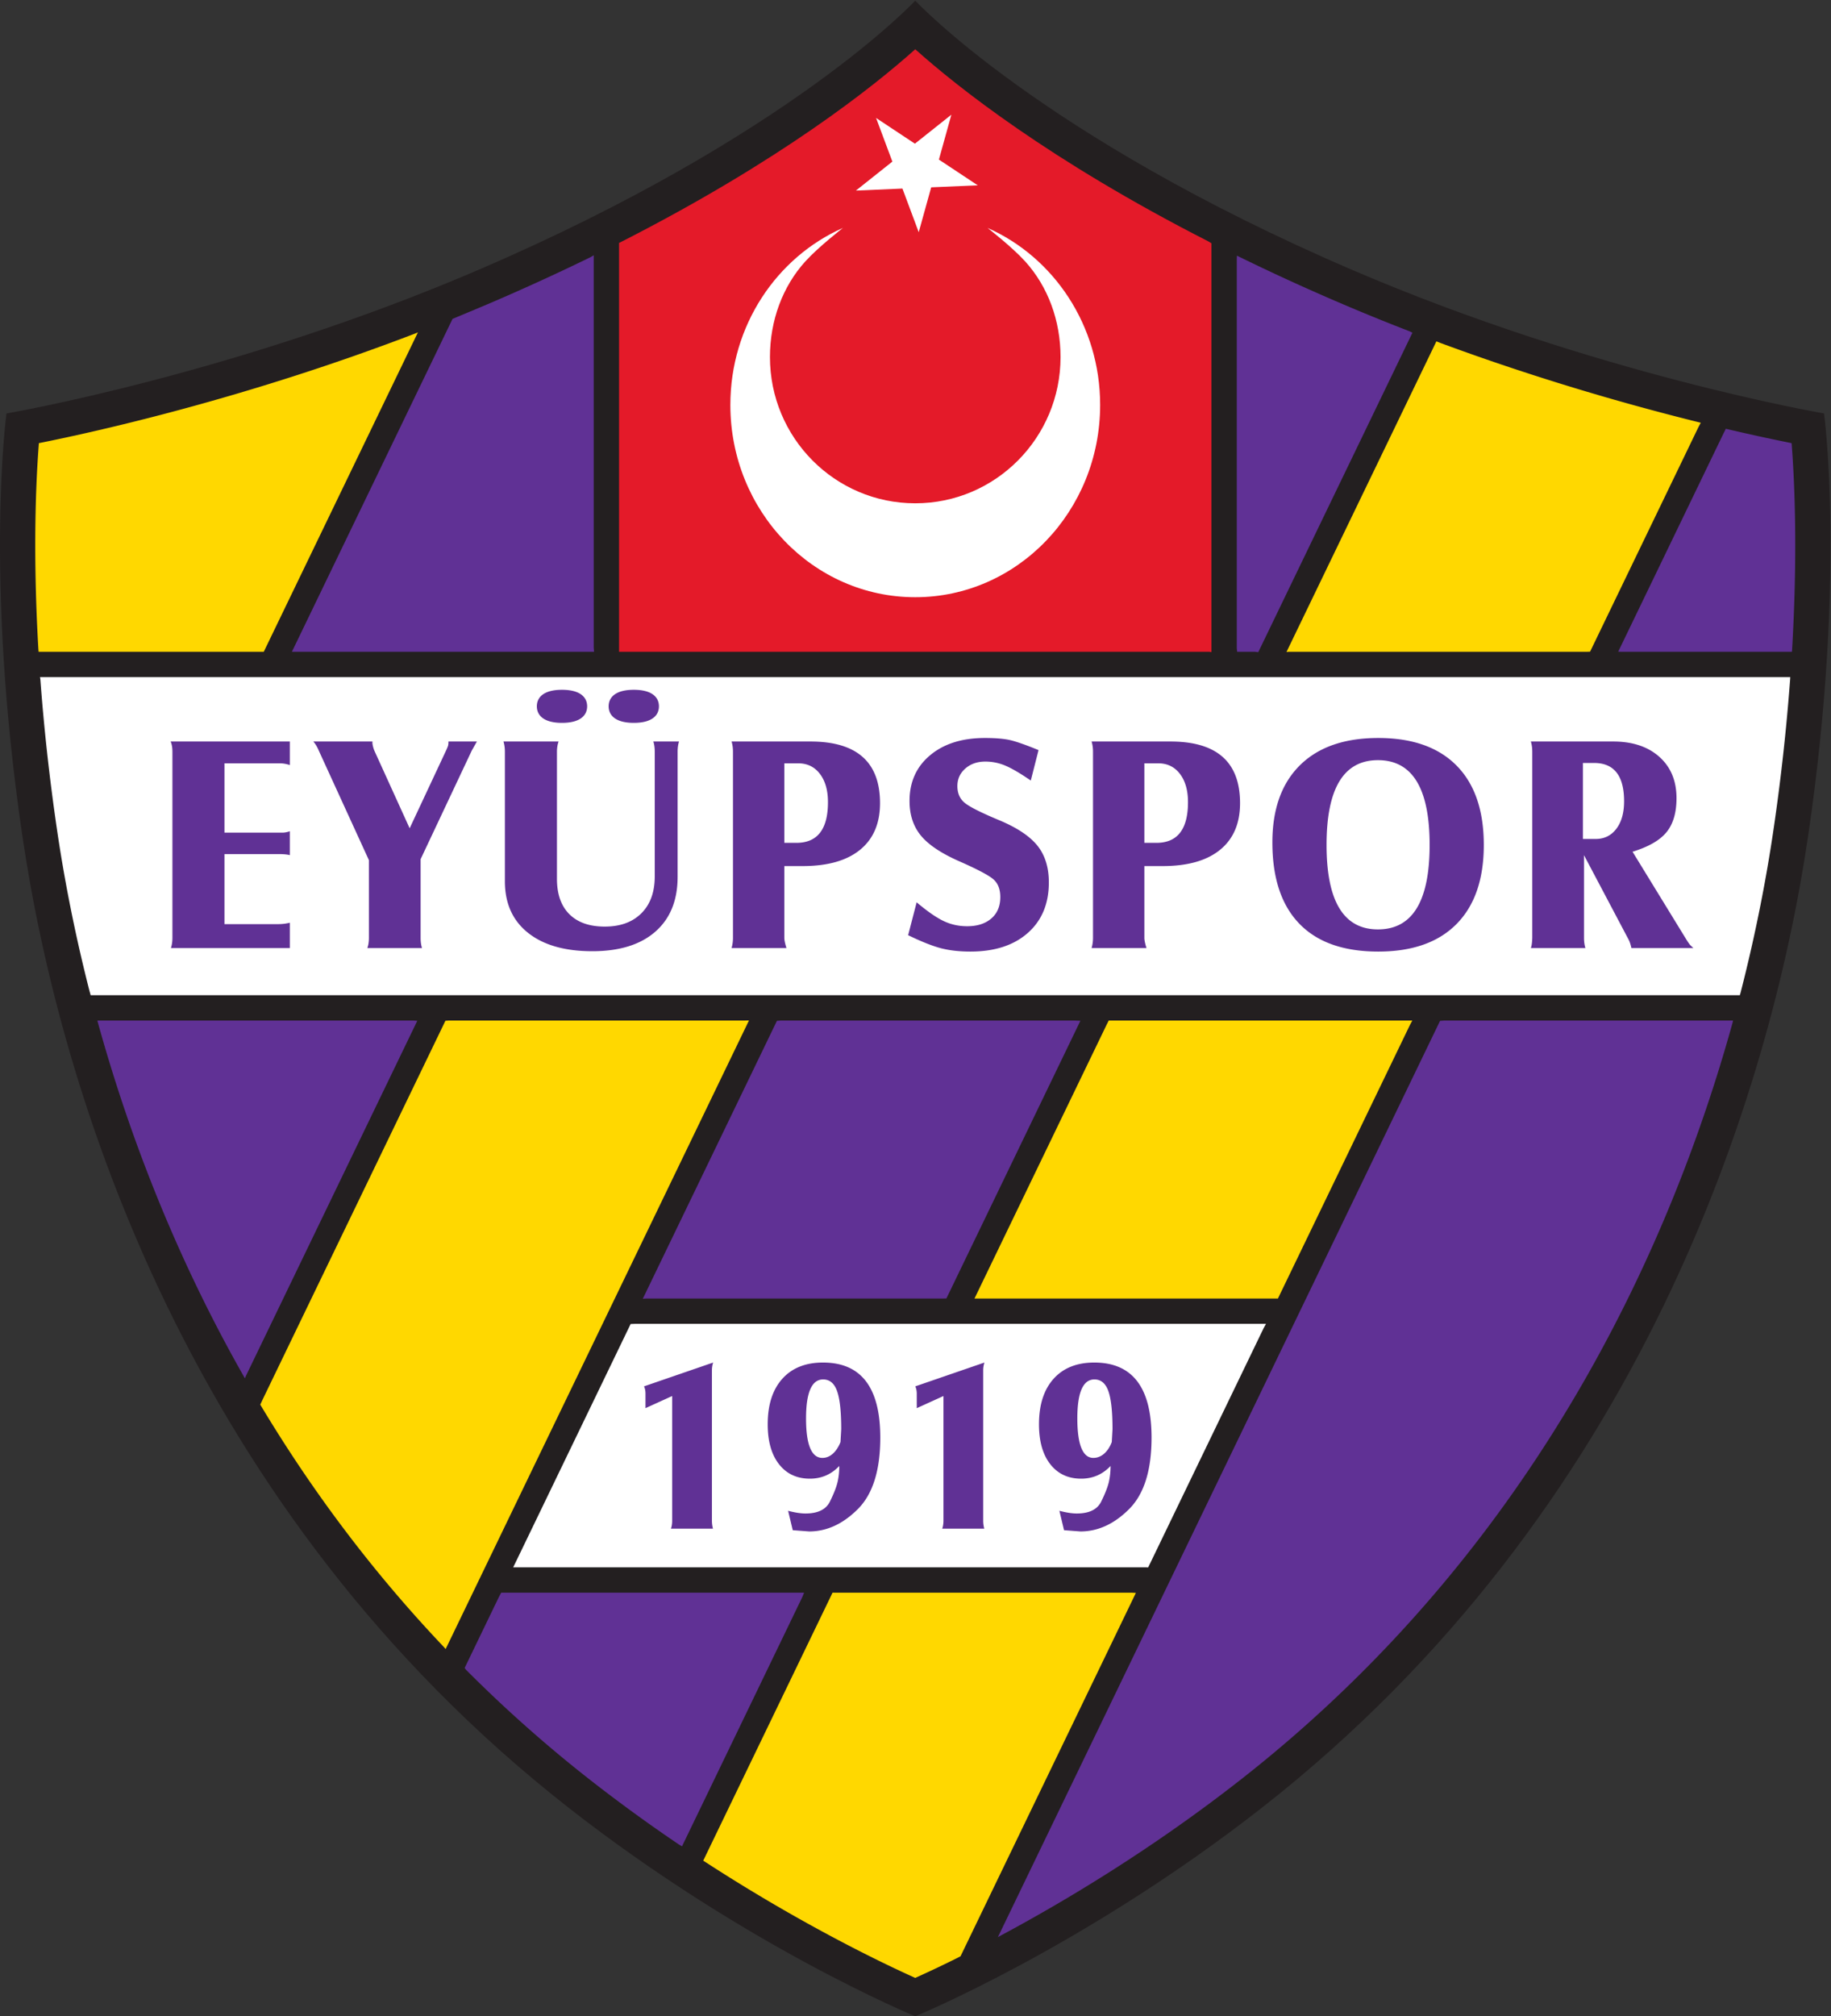 <svg xmlns="http://www.w3.org/2000/svg" viewBox="29.19 148.53 728.5 802.01"><rect x="29.19" y="148.53" width="728.5" height="802.01" fill="#333333" stroke="none"/><path d="M425.49 648.243c72.582-31.186 140.84-42.84 140.84-42.84s6.646-48.44-4.694-125.72-50.05-201.7-162.747-290.08c-53.2-41.721-103.81-62.51-103.81-62.51s-50.61 20.789-103.81 62.51c-112.7 88.38-151.407 212.8-162.748 290.08s-4.692 125.72-4.692 125.72 68.255 11.654 140.84 42.84c93.03 39.97 130.41 80.36 130.41 80.36s37.38-40.39 130.41-80.36" style="fill:#231f20;fill-opacity:1;fill-rule:nonzero;stroke:none" transform="matrix(1.333 0 0 -1.333 0 1120)"/><path d="M48.577 433.178c-4.667 18.287-7.699 34.618-9.666 48.03-2.389 16.281-3.962 31.279-4.96 44.784l-.112.73h522.41l-.03-.56a627 627 0 0 0-4.973-44.954c-1.994-13.589-5.08-30.173-9.85-48.753l-.198-.654H48.958zM399.049 332.415l-34.44-71.352-1.594.01h-187.95l.54 1.09 34.521 71.52 1.163.05h188.476z" style="fill:#fff;fill-opacity:1;fill-rule:nonzero;stroke:none" transform="matrix(1.333 0 0 -1.333 0 1120)"/><path d="M382.479 656.792c-47.363 24.163-75.06 46.242-87.4 57.294-12.363-11.072-40.138-33.21-87.654-57.423l-.756-.37v-122.01h176.189l.631-.105v122.01Z" style="fill:#e41a29;fill-opacity:1;fill-rule:nonzero;stroke:none" transform="matrix(1.333 0 0 -1.333 0 1120)"/><path d="m100.951 534.953 45.688 94.655-1.282-.525c-50.113-19.17-94.331-29.04-111.849-32.538-.505-6.376-1.087-16.692-1.087-30.413 0-8.9.245-19.222.916-30.812l.081-1.038h67.201zM442.752 422.96l-38.97-80.736-.448-.932H313.35l-.595-.018 39.5 81.837.574 1.13h90.615zM244.154 424.241H155.85l-1.009-.073L100.315 311.2l-.733-1.574c15.724-26.264 33.938-50.326 54.519-72.031l.82-.893 90.534 187.573zM528.876 601.396l-32.376-67.08-1.082-.034h-88.935l-.602-.066 44.746 92.707 1.107-.448c29.994-11.092 57.471-18.823 77.809-23.841zM270.397 253.517l-38.602-79.977.95-.61c28.895-18.728 53.122-30.242 62.334-34.38a368 368 0 0 1 12.473 5.914l1.043.547 52.338 108.435-1.28.067H271.56z" style="fill:#ffd800;fill-opacity:1;fill-rule:nonzero;stroke:none" transform="matrix(1.333 0 0 -1.333 0 1120)"/><path d="M72.828 507.508h35.574v-7.035a9.1 9.1 0 0 1-3.05.525H88.9v-20.685h17.283q1.016 0 2.218.42v-7.14q-1.11.315-3.236.315H88.901v-20.895h15.988a14.3 14.3 0 0 1 3.513.42v-7.56H72.919q.441 1.385.442 3.05v55.535q-.001 1.849-.533 3.05M132.005 472.116l-14.931 32.619q-.736 1.754-1.658 2.773h17.64v-.557q.184-1.3.647-2.321l10.467-23.018L155 504.736q.468 1.016.607 1.431.141.416.141 1.34h8.492l-1.528-2.703-15.272-32.412v-23.47q0-1.756.42-3.049h-16.318q.463 1.293.463 3.05zM256.004 470.338v-21.419q0-1.015.63-3.046h-16.38q.42 1.477.42 3.05v55.535q0 1.662-.42 3.05h23.54q20.77-.001 20.77-18.4 0-9.061-5.961-13.916-5.962-4.854-17.145-4.854zm0 6.93h3.601q9.42 0 9.42 12.144 0 5.281-2.402 8.434-2.401 3.151-6.462 3.152h-4.157zM292.956 449.709l2.54 9.814q4.715-3.988 7.998-5.564t7.074-1.576q4.535 0 7.215 2.313 2.682 2.313 2.683 6.386-.001 3.516-2.081 5.321-2.082 1.804-10.171 5.367-8.09 3.563-11.464 7.682-3.376 4.118-3.375 10.319-.001 8.515 6.156 13.65 6.156 5.137 16.337 5.137 4.815 0 7.59-.648 2.776-.65 8.419-2.962l-2.31-9.087q-4.734 3.248-7.614 4.454a15.2 15.2 0 0 1-5.941 1.208q-3.622 0-5.989-2.082t-2.368-5.226q-.002-3.237 2.229-5.041 2.228-1.804 10.214-5.134t11.422-7.584q3.435-4.255 3.435-11.007-.002-9.529-6.29-15.077-6.292-5.55-17.115-5.55-4.906 0-8.696.969-3.794.967-9.898 3.918M363.465 470.338v-21.419q0-1.015.629-3.046h-16.38q.42 1.477.42 3.05v55.535q0 1.662-.42 3.05h23.54q20.771-.001 20.77-18.4 0-9.061-5.962-13.916-5.96-4.854-17.145-4.854zm0 6.93h3.6q9.42 0 9.42 12.144 0 5.281-2.403 8.434-2.4 3.151-6.462 3.152h-4.155zM433.273 508.558q15.244 0 23.375-8.233 8.131-8.235 8.131-23.68 0-15.358-8.13-23.59-8.132-8.233-23.376-8.232-15.524 0-23.561 8.324t-8.037 24.237q0 14.893 8.222 23.033t23.376 8.14m-.092-6.614q-15.336 0-15.336-25.298 0-25.208 15.336-25.207 15.428-.001 15.428 25.207 0 25.298-15.428 25.298M494.683 473.593v-24.67q0-1.665.419-3.05h-16.275q.253.739.336 1.71.085.969.084 1.34v55.535q-.002 1.662-.42 3.05h24.551q8.674-.001 13.798-4.574 5.12-4.573 5.122-12.334 0-6.468-2.96-10.118-2.956-3.65-10.162-5.867l15.922-25.97q.746-1.2 1.073-1.618.325-.416 1.166-1.154h-18.501q-.372 1.755-1.017 2.864zm-.315 4.83h3.785q3.88 0 6.19 3.041 2.308 3.044 2.31 8.207-.001 11.431-8.96 11.432h-3.325zM216.904 507.508h7.66q-.415-1.388-.415-3.05v-37.346q0-10.538-6.664-16.362-6.666-5.822-18.79-5.822-12.31-.001-19.206 5.5-6.895 5.499-6.895 15.39v38.64q0 1.662-.42 3.05h16.447q-.487-1.39-.487-3.053v-37.93q0-6.846 3.706-10.548 3.707-3.7 10.564-3.7 6.95.001 10.934 3.977 3.986 3.978 3.986 11.01v37.19q0 1.759-.42 3.054m-27.264 15.435c-5.398 0-7.507-2.21-7.507-4.935s2.109-4.935 7.507-4.935c5.4 0 7.507 2.21 7.507 4.935s-2.108 4.935-7.507 4.935m21.43 0c-5.398 0-7.507-2.21-7.507-4.935s2.109-4.935 7.507-4.935c5.4 0 7.508 2.21 7.508 4.935s-2.108 4.935-7.508 4.935M222.523 312.192l-7.96-3.619v4.315q0 1.241-.439 2.193l20.63 7.102q-.365-1.097-.365-2.412v-44.737q0-1.243.315-2.412h-12.542c.24.684.362 1.486.362 2.414zM258.516 272.151l-1.386 5.791q3.068-.805 5.189-.804 5.553-.001 7.307 3.584 1.754 3.582 2.266 5.812t.512 4.79q-3.582-3.792-8.77-3.792-5.849 0-9.22 4.315-3.375 4.31-3.374 11.914 0 8.698 4.346 13.56 4.345 4.861 12.162 4.862 17.091 0 17.092-22.383 0-14.633-6.678-21.324-6.676-6.694-14.557-6.694zm14.25 26.331.219 3.807q0 7.9-1.24 11.377-1.24 3.475-4.156 3.477-5.104-.001-5.104-11.635-.001-11.781 4.886-11.781c3.792 0 5.396 4.755 5.396 4.755M303.495 312.192l-7.96-3.619-.002 4.315q0 1.241-.437 2.193l20.629 7.102a7.6 7.6 0 0 1-.365-2.412v-44.737q0-1.243.315-2.412h-12.542c.241.684.362 1.486.362 2.414zM339.488 272.151l-1.385 5.791q3.067-.805 5.188-.804 5.552-.001 7.308 3.584 1.753 3.582 2.265 5.812t.513 4.79q-3.584-3.792-8.772-3.792-5.846 0-9.22 4.315-3.374 4.31-3.373 11.914 0 8.698 4.346 13.56 4.346 4.861 12.163 4.862 17.09 0 17.09-22.383 0-14.633-6.676-21.324-6.676-6.694-14.557-6.694zm14.25 26.331.219 3.807q0 7.9-1.241 11.377-1.238 3.475-4.154 3.477-5.106-.001-5.105-11.635c0-7.854 1.628-11.87 4.886-11.781 3.914.105 5.395 4.755 5.395 4.755M95.391 318.39l51.055 105.777-1.097.074H51.794l-.839-.025c6.778-24.59 16.482-52.237 30.374-80.82a445 445 0 0 1 13.665-25.918zM109.369 535l47.604 98.627s8.131 3.374 11.84 4.968a666 666 0 0 1 29.33 13.437l.966.586V535.542l.105-1.26h-90.195zM451.72 424.147 319.746 150.722l.95.523c19.045 10.201 45.132 25.774 71.713 46.621 48.988 38.416 88.157 87.38 116.42 145.53 13.784 28.363 23.445 55.804 30.216 80.251l.123.594h-86.169zM253.79 424.149l-40.03-82.935.993.078h88.726l.902.023 39.988 82.852-1.725.074h-87.675zM442.419 630a623 623 0 0 0-21.075 8.595 663 663 0 0 0-30.253 13.89l-.041-1.022V535.332l.103-1.05h5.356l.955-.11 46.013 95.328zM536.332 599.453l-31.436-65.132.918-.039h50.925l.055.563c.69 11.783.942 22.266.942 31.287 0 13.721-.583 24.037-1.086 30.413a597 597 0 0 0-19.63 4.287zM170.75 252.103l-10.168-21.065.405-.531a402 402 0 0 1 36.761-32.64 472 472 0 0 1 26.77-19.491l.943-.566 35.929 74.435.508 1.268h-90.405z" style="fill:#603195;fill-opacity:1;fill-rule:nonzero;stroke:none" transform="matrix(1.333 0 0 -1.333 0 1120)"/><path d="M295.08 550.567c30.476 0 55.184 25.69 55.184 57.377 0 23.728-13.854 44.093-33.609 52.827 0 0 7.326-5.674 11.25-10.011 6.764-7.477 10.541-17.62 10.541-28.523 0-24.104-19.417-43.644-43.367-43.644s-43.367 19.54-43.367 43.644c0 10.904 3.776 21.046 10.54 28.523 3.924 4.337 11.25 10.011 11.25 10.011-19.755-8.734-33.608-29.099-33.608-52.827 0-31.688 24.708-57.377 55.185-57.377" style="fill:#fff;fill-opacity:1;fill-rule:nonzero;stroke:none" transform="matrix(1.333 0 0 -1.333 0 1120)"/><path d="m305.86 694.558-3.721-13.396 11.589-7.678-13.89-.6-3.72-13.396-4.863 13.025-13.89-.6 10.885 8.649-4.863 13.024 11.589-7.678z" style="fill:#fff;fill-opacity:1;fill-rule:nonzero;stroke:none" transform="matrix(1.333 0 0 -1.333 0 1120)"/></svg>